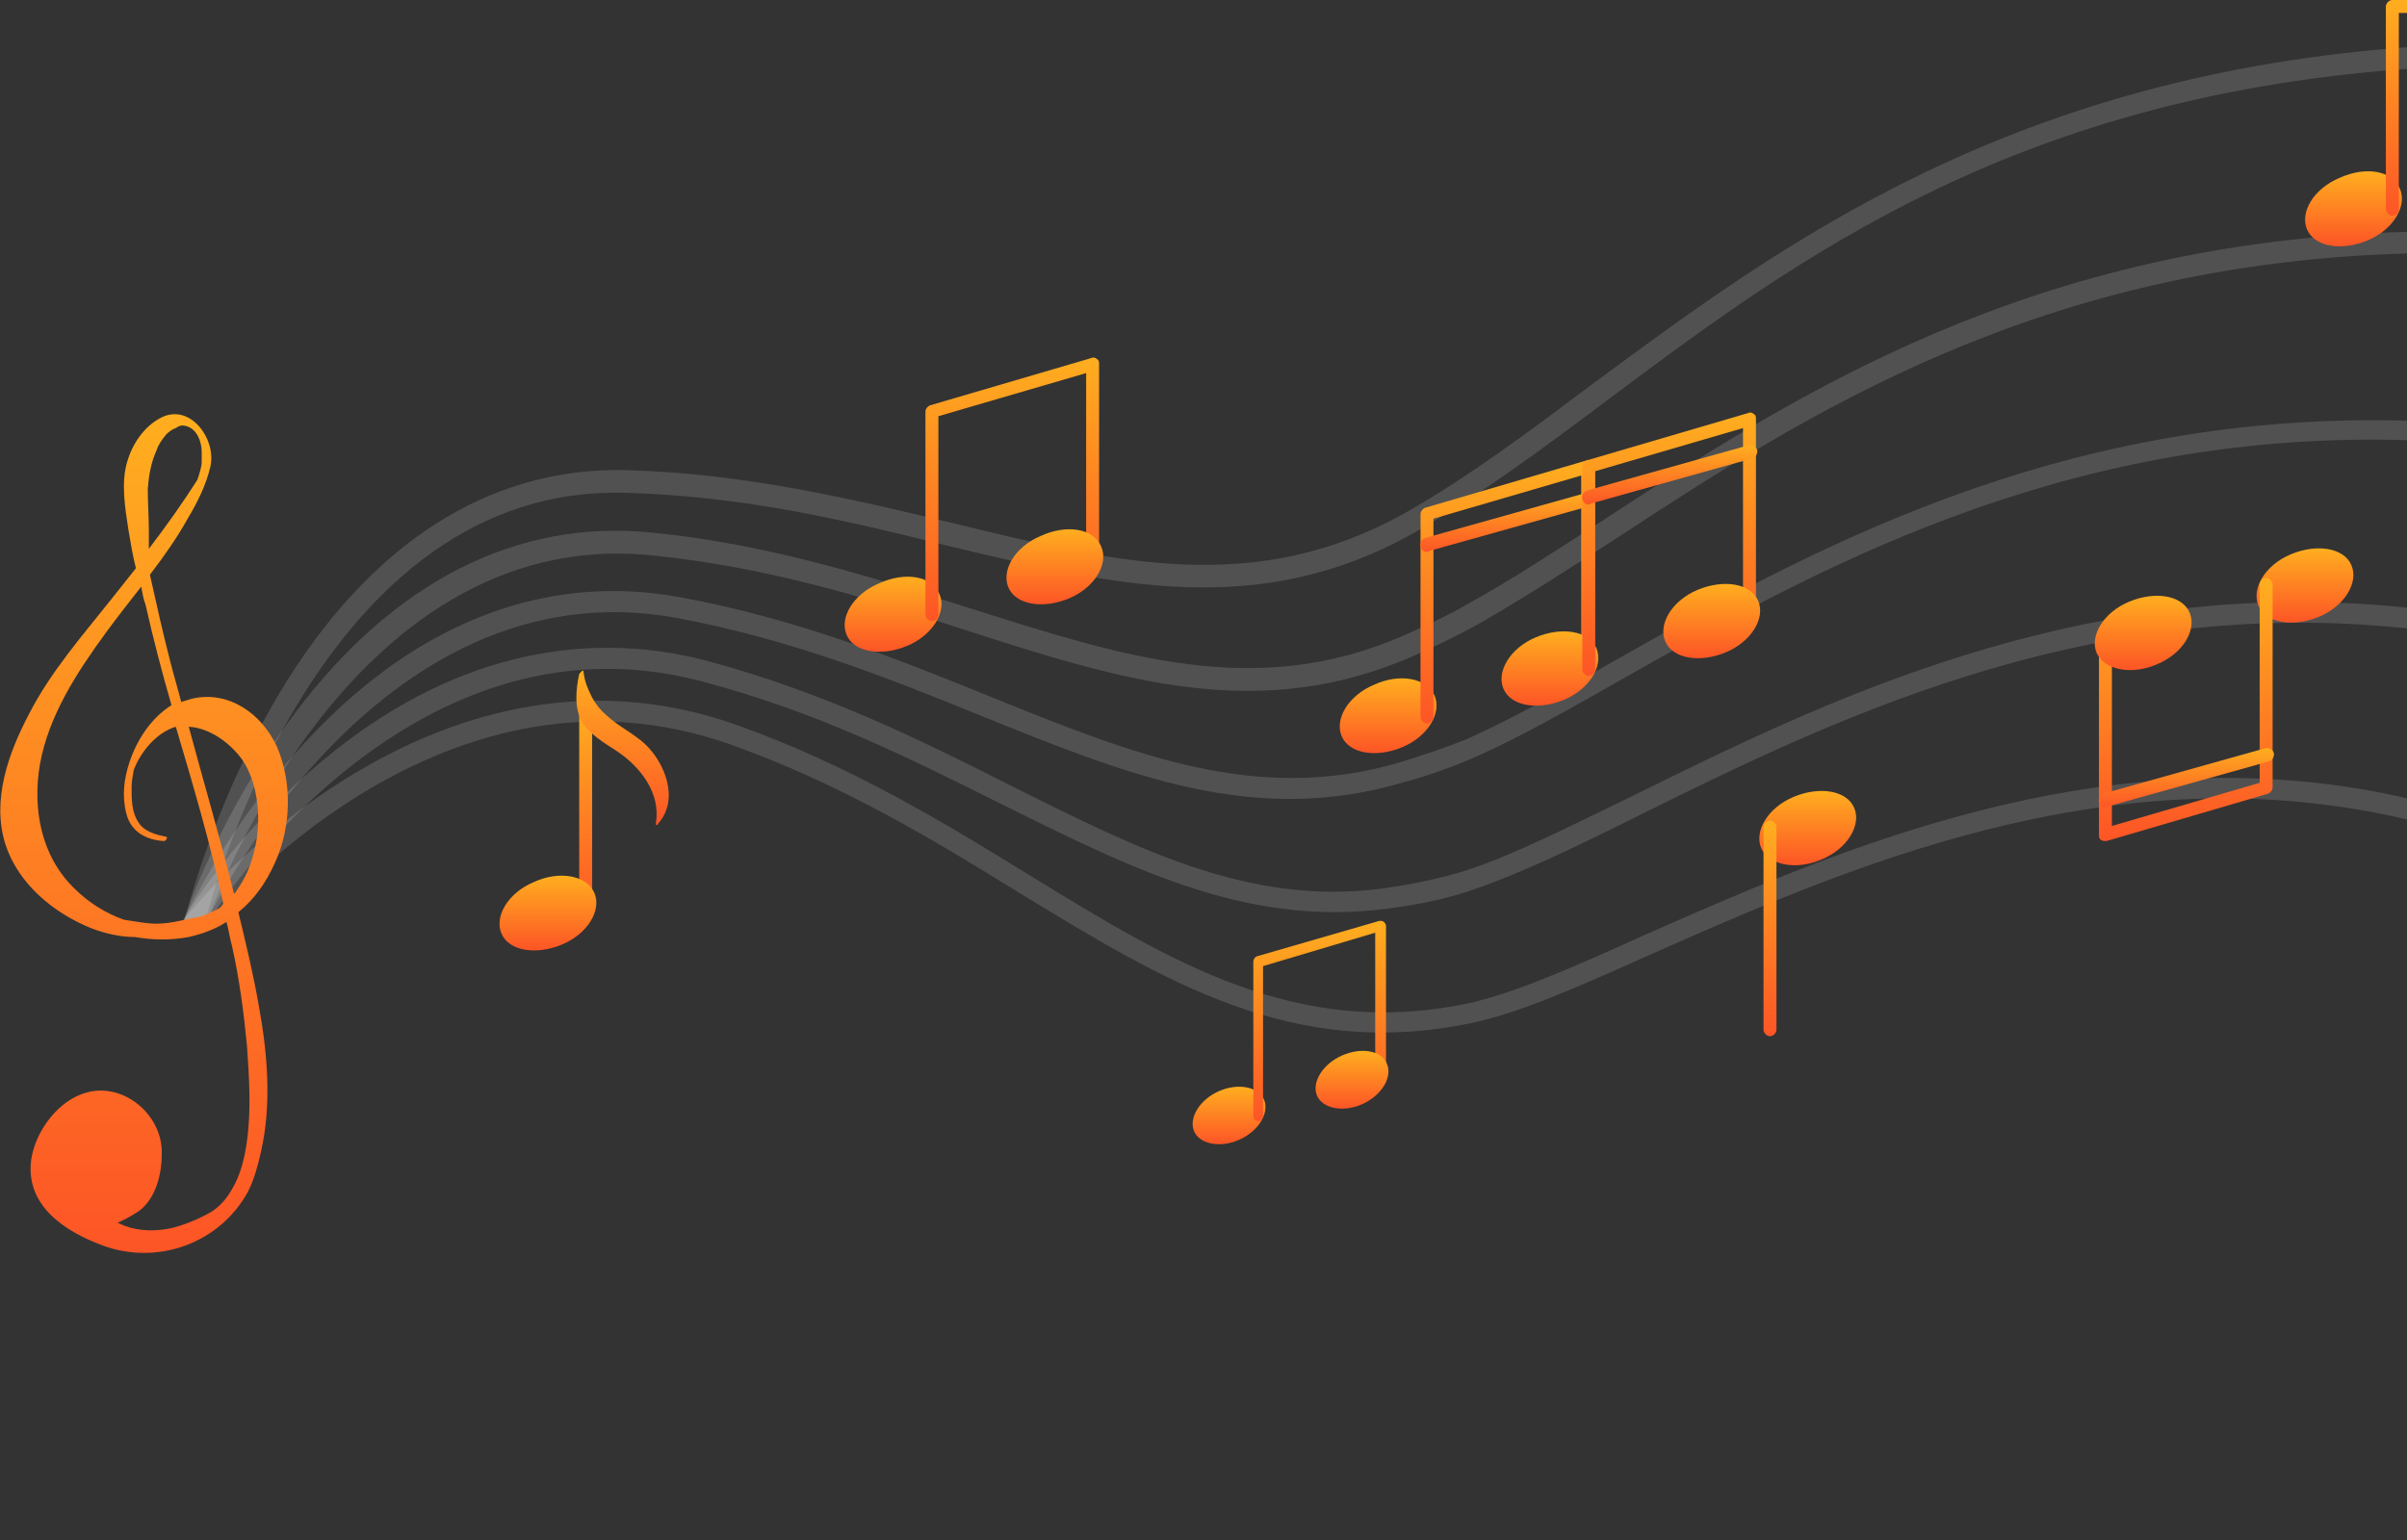 <svg width="364" height="233" viewBox="0 0 364 233" fill="none" xmlns="http://www.w3.org/2000/svg">
<rect x="0" y="0" width="364" height="233" fill="#333333" stroke="none"/>
<g clip-path="url(#clip0_38_198)">
<path d="M29.36 141.255C29.197 141.255 29.034 141.255 29.034 141.255C28.218 141.092 27.566 140.113 27.892 139.298C28.055 138.645 32.133 121.845 42.246 104.881C55.784 82.209 74.053 70.627 94.605 71.117C113.036 71.606 129.511 75.684 144.028 79.109C168.658 85.144 189.862 90.364 212.698 77.478C222.158 72.096 231.293 65.245 241.079 57.905C269.135 37.19 304.041 11.092 365.86 7.014C434.856 2.61 479.223 15.169 504.179 26.587C531.419 38.984 542.184 52.359 542.674 52.848C543.163 53.501 543.163 54.643 542.347 55.132C541.695 55.621 540.553 55.621 540.064 54.806C539.901 54.643 529.298 41.431 502.548 29.36C477.918 18.269 434.204 5.872 366.023 10.276C305.182 14.191 272.071 38.821 242.874 60.678C233.087 68.018 223.626 75.032 214.166 80.414C190.352 93.953 168.495 88.57 143.212 82.535C128.206 78.783 112.547 75.032 94.442 74.542C93.952 74.542 93.463 74.542 92.974 74.542C46.813 74.542 30.991 139.461 30.828 140.113C30.828 140.766 30.175 141.255 29.36 141.255Z" fill="white" fill-opacity="0.15"/>
<path d="M29.36 141.255C29.197 141.255 29.034 141.255 28.87 141.092C28.055 140.766 27.566 139.95 27.892 138.971C28.055 138.319 33.274 122.986 44.529 107.98C59.535 87.917 78.293 78.457 98.682 80.577C116.788 82.372 132.61 87.591 146.637 91.995C169.799 99.335 189.862 105.86 212.045 96.236C216.123 94.442 219.222 92.974 221.995 91.343C228.52 87.754 235.207 83.35 242.547 78.62C271.255 59.862 307.14 36.537 364.229 35.069C412.021 33.764 451.983 41.593 483.464 58.068C513.15 73.727 525.057 92.158 527.83 97.378C528.319 98.193 527.993 99.172 527.178 99.498C526.362 99.988 525.383 99.661 525.057 98.846C521.469 92.321 486.4 35.069 364.392 38.331C308.281 39.799 272.886 62.798 244.505 81.393C237.164 86.123 230.314 90.527 223.789 94.279C220.853 95.91 217.591 97.541 213.513 99.335C190.188 109.448 169.636 102.924 145.822 95.257C131.305 90.527 116.298 85.797 98.519 84.003C51.869 79.272 31.154 139.624 30.991 140.276C30.665 140.929 30.175 141.255 29.36 141.255Z" fill="white" fill-opacity="0.15"/>
<path d="M511.519 144.191C511.03 144.191 510.378 143.865 510.051 143.375C491.457 109.448 450.679 68.507 362.598 66.55C311.055 65.408 273.539 86.776 246.136 102.271C237.491 107.165 230.151 111.405 223.137 114.505C219.386 116.136 215.634 117.441 212.535 118.256C189.862 125.107 170.615 117.278 148.432 108.306C134.404 102.597 119.724 96.725 102.271 93.463C56.437 85.144 30.991 139.787 30.828 140.276C30.502 141.092 29.523 141.418 28.708 141.092C27.892 140.766 27.566 139.787 27.892 138.971C28.218 138.319 34.58 124.454 46.976 111.405C63.45 93.953 82.861 86.612 102.924 90.364C120.703 93.626 136.035 99.825 149.737 105.37C171.431 114.178 190.189 121.682 211.719 115.32C214.819 114.342 218.407 113.2 221.995 111.732C228.846 108.633 236.186 104.555 244.668 99.661C272.397 84.003 310.402 62.472 362.761 63.614C452.473 65.571 493.903 107.328 512.987 142.071C513.477 142.886 513.15 143.865 512.335 144.191C512.172 144.191 511.846 144.191 511.519 144.191Z" fill="white" fill-opacity="0.15"/>
<path d="M496.676 188.557C496.024 188.557 495.534 188.231 495.208 187.742C463.564 130.326 419.687 99.825 360.967 94.768C313.99 90.69 275.985 109.448 248.256 123.15C238.47 128.043 229.988 132.121 222.811 134.567C219.549 135.709 216.123 136.525 211.719 137.177C189.699 140.766 171.92 131.794 151.205 121.518C137.503 114.668 123.476 107.654 106.186 103.087C60.841 91.016 30.991 140.113 30.665 140.603C30.175 141.418 29.197 141.581 28.381 141.092C27.566 140.603 27.403 139.624 27.892 138.808C28.218 138.319 35.721 125.759 49.26 114.668C67.202 99.825 87.265 94.768 107.001 99.988C124.617 104.718 139.461 112.058 152.673 118.746C172.899 128.858 190.188 137.667 211.23 134.078C215.308 133.426 218.733 132.61 221.832 131.631C228.846 129.348 237.165 125.107 246.951 120.377C275.007 106.512 313.501 87.428 361.293 91.669C421.318 96.888 466.011 127.88 498.144 186.274C498.633 187.089 498.307 188.068 497.492 188.394C497.165 188.557 497.002 188.557 496.676 188.557Z" fill="white" fill-opacity="0.15"/>
<path d="M481.833 232.924C481.343 232.924 480.691 232.598 480.365 232.109C460.791 196.387 439.097 168.821 416.262 150.389C396.688 134.731 375.647 125.107 353.627 122.008C313.338 116.136 276.638 132.447 250.051 144.191C239.122 149.084 229.662 153.325 222.321 154.793C195.571 160.339 176.324 148.595 154.141 135.057C140.929 126.901 127.227 118.583 110.264 112.547C65.571 96.889 30.991 140.276 30.665 140.766C30.175 141.418 29.034 141.581 28.381 141.092C27.729 140.603 27.566 139.461 28.055 138.808C28.381 138.319 64.429 93.137 111.242 109.611C128.695 115.81 143.049 124.618 155.772 132.447C177.303 145.659 196.06 157.077 221.669 151.857C228.683 150.389 237.98 146.312 248.746 141.418C275.822 129.511 312.849 113.037 354.116 118.909C376.789 122.171 398.319 131.958 418.219 148.106C441.381 166.864 463.238 194.593 483.138 230.804C483.627 231.619 483.301 232.598 482.485 232.924C482.322 232.924 482.159 232.924 481.833 232.924Z" fill="white" fill-opacity="0.15"/>
<path d="M41.593 130.49C44.04 125.107 44.203 118.419 41.919 113.037C39.636 107.98 34.579 104.392 29.034 105.697C28.544 105.86 27.892 106.023 27.402 106.186C26.913 104.229 26.261 102.108 25.771 100.151C24.63 95.747 23.651 91.343 22.672 86.939C24.793 84.166 26.75 81.393 28.381 78.457C29.849 76.01 31.154 73.4 31.806 70.627C32.785 66.55 28.87 61.004 24.466 63.124C21.857 64.429 20.062 67.039 19.247 69.812C18.268 73.074 18.921 76.826 19.41 80.088C19.736 82.045 20.062 84.003 20.552 85.96C19.247 87.591 18.105 89.059 16.8 90.69C12.396 96.236 7.666 101.619 4.404 107.98C1.305 113.852 -1.305 121.029 0.815 127.717C2.773 133.752 8.155 138.156 13.864 140.439C15.985 141.255 18.268 141.744 20.389 141.744C23.162 142.234 25.934 142.234 28.544 141.744C30.665 141.255 32.459 140.603 34.253 139.461C34.579 140.603 34.742 141.908 35.069 143.049C36.211 148.106 36.863 153.162 37.352 158.219C37.678 162.949 38.005 167.842 37.352 172.573C37.026 175.019 36.374 177.792 35.069 179.913C34.253 181.381 33.111 182.686 31.643 183.501C29.849 184.48 27.892 185.295 25.934 185.785C23.488 186.274 21.204 186.274 18.921 185.458C18.594 185.295 18.105 185.132 17.779 184.969C18.921 184.48 20.062 183.827 21.041 183.175C23.651 181.218 24.466 177.466 24.466 174.53C24.63 168.821 18.921 163.765 13.212 165.233C8.808 166.374 5.382 171.105 4.73 175.345C3.751 182.359 9.786 186.274 15.495 188.394C23.814 191.494 33.275 188.068 37.515 180.239C38.494 178.281 38.983 176.324 39.473 174.204C41.104 167.027 40.451 159.36 39.147 152.184C38.331 147.453 37.189 142.723 36.047 137.993C38.494 136.035 40.288 133.426 41.593 130.49ZM22.346 73.89C22.509 71.932 22.835 69.975 23.651 68.181C23.977 67.202 24.466 66.55 25.119 65.734C25.608 65.245 26.098 64.919 26.587 64.755C27.076 64.429 27.402 64.266 28.055 64.429C29.686 64.755 30.502 66.713 30.502 68.344C30.502 68.507 30.502 68.833 30.502 68.996C30.502 69.323 30.502 69.486 30.502 69.812C30.502 70.627 30.175 71.606 29.849 72.585C27.566 76.173 25.119 79.599 22.509 83.024C22.509 82.045 22.509 81.23 22.509 80.251C22.509 78.131 22.346 76.01 22.346 73.89ZM33.275 137.34C32.296 137.83 31.317 138.319 30.338 138.645C29.849 138.808 29.197 138.808 28.707 138.971C26.424 139.461 24.466 139.95 22.02 139.624C20.878 139.461 19.736 139.298 18.758 139.135C15.985 138.156 13.375 136.525 11.254 134.404C6.198 129.511 4.893 122.334 6.035 115.646C7.34 108.306 11.581 101.782 15.985 95.747C17.779 93.3 19.573 91.016 21.367 88.733C21.53 89.712 21.694 90.69 22.02 91.506C23.162 96.562 24.466 101.619 25.934 106.675C22.835 108.633 20.715 111.895 19.573 115.32C18.758 117.767 18.431 120.377 19.084 122.987C19.736 125.759 22.02 127.064 24.793 127.227C25.119 127.227 25.445 126.575 25.119 126.575C23.488 126.249 21.694 125.759 20.878 124.291C19.899 122.823 19.899 120.866 19.899 119.072C19.899 118.256 20.062 117.441 20.226 116.462C21.367 113.526 23.814 110.753 26.587 109.938C29.197 118.746 31.806 127.554 33.764 136.688C33.601 137.014 33.438 137.177 33.275 137.34ZM35.884 134.567C35.721 134.894 35.558 135.057 35.395 135.22C33.275 126.738 30.828 118.419 28.544 109.938C32.133 110.101 35.884 113.2 37.352 116.136C39.31 120.05 39.473 125.107 38.331 129.185C37.842 131.142 37.026 132.936 35.884 134.567Z" fill="url(#paint0_linear_38_198)"/>
<path d="M266.362 128.369C265.22 125.759 267.34 122.171 271.255 120.54C275.17 118.909 279.247 119.561 280.389 122.171C281.531 124.781 279.411 128.369 275.496 130C271.744 131.632 267.666 130.979 266.362 128.369Z" fill="url(#paint1_linear_38_198)"/>
<path d="M267.666 156.751C267.177 156.751 266.688 156.261 266.688 155.772V125.107C266.688 124.618 267.177 124.128 267.666 124.128C268.156 124.128 268.645 124.618 268.645 125.107V155.772C268.645 156.261 268.156 156.751 267.666 156.751Z" fill="url(#paint2_linear_38_198)"/>
<path d="M142.07 89.875C143.212 92.485 141.092 96.073 137.177 97.704C133.262 99.335 129.184 98.683 128.043 96.073C126.901 93.463 129.021 89.875 132.936 88.244C136.851 86.449 140.929 87.102 142.07 89.875Z" fill="url(#paint3_linear_38_198)"/>
<path d="M140.928 93.953C140.439 93.953 139.95 93.463 139.95 92.974V62.309C139.95 61.819 140.276 61.493 140.602 61.33L165.069 54.153C165.395 53.99 165.721 54.153 165.885 54.316C166.211 54.48 166.211 54.806 166.211 55.132V85.797C166.211 86.286 165.721 86.776 165.232 86.776C164.743 86.776 164.253 86.286 164.253 85.797V56.437L141.907 62.961V92.974C141.907 93.626 141.418 93.953 140.928 93.953Z" fill="url(#paint4_linear_38_198)"/>
<path d="M166.537 82.698C167.679 85.308 165.558 88.896 161.644 90.527C157.729 92.158 153.651 91.506 152.51 88.896C151.368 86.286 153.488 82.698 157.403 81.067C161.318 79.272 165.395 79.925 166.537 82.698Z" fill="url(#paint5_linear_38_198)"/>
<path d="M191.167 166.374C191.983 168.332 190.351 171.105 187.415 172.41C184.479 173.714 181.38 173.062 180.565 171.105C179.749 169.147 181.38 166.374 184.316 165.07C187.252 163.765 190.351 164.417 191.167 166.374Z" fill="url(#paint6_linear_38_198)"/>
<path d="M190.351 169.637C189.862 169.637 189.536 169.31 189.536 168.821V145.496C189.536 145.17 189.699 144.844 190.025 144.68L208.62 139.298C208.783 139.298 209.109 139.298 209.272 139.461C209.436 139.624 209.599 139.787 209.599 140.113V163.438C209.599 163.928 209.272 164.254 208.783 164.254C208.294 164.254 207.968 163.928 207.968 163.438V141.092L191.004 146.148V168.821C191.004 169.147 190.678 169.637 190.351 169.637Z" fill="url(#paint7_linear_38_198)"/>
<path d="M209.762 160.992C210.577 162.949 208.946 165.722 206.01 167.027C203.074 168.332 199.975 167.679 199.159 165.722C198.344 163.765 199.975 160.992 202.911 159.687C205.847 158.382 208.946 158.871 209.762 160.992Z" fill="url(#paint8_linear_38_198)"/>
<path d="M362.924 28.545C364.066 31.154 361.945 34.743 358.031 36.374C354.116 38.005 350.038 37.353 348.896 34.743C347.754 32.133 349.875 28.545 353.79 26.914C357.704 25.119 361.782 25.772 362.924 28.545Z" fill="url(#paint9_linear_38_198)"/>
<path d="M361.782 32.622C361.293 32.622 360.803 32.133 360.803 31.644V0.979C360.803 0.489 361.293 0 361.782 0H414.304C414.793 0 415.283 0.489 415.283 0.979C415.283 1.468 414.793 1.957 414.304 1.957H362.761V31.644C362.761 32.296 362.271 32.622 361.782 32.622Z" fill="url(#paint10_linear_38_198)"/>
<path d="M88.569 139.297C88.08 139.297 87.591 138.808 87.591 138.319V107.654C87.591 107.164 88.08 106.675 88.569 106.675C89.059 106.675 89.548 107.164 89.548 107.654V138.319C89.711 138.808 89.222 139.297 88.569 139.297Z" fill="url(#paint11_linear_38_198)"/>
<path d="M89.874 135.057C91.016 137.666 88.896 141.255 84.981 142.886C81.066 144.517 76.988 143.865 75.847 141.255C74.705 138.645 76.825 135.057 80.74 133.426C84.655 131.631 88.733 132.447 89.874 135.057Z" fill="url(#paint12_linear_38_198)"/>
<path d="M97.54 112.547C95.746 110.916 93.626 109.937 91.832 108.306C90.853 107.491 90.201 106.675 89.548 105.533C88.896 104.228 88.406 103.087 88.243 101.619C88.243 101.129 87.754 101.782 87.591 101.945C87.101 104.228 86.775 107.164 88.08 109.285C89.222 111.079 91.342 112.384 93.136 113.526C96.888 115.973 99.987 120.05 99.172 124.617C99.172 124.944 99.498 124.781 99.498 124.617C102.76 121.029 100.64 115.483 97.54 112.547Z" fill="url(#paint13_linear_38_198)"/>
<path d="M216.939 105.207C218.081 107.817 215.96 111.406 212.045 113.037C208.131 114.668 204.053 114.015 202.911 111.406C201.769 108.796 203.89 105.207 207.804 103.576C211.719 101.782 215.797 102.597 216.939 105.207Z" fill="url(#paint14_linear_38_198)"/>
<path d="M215.797 109.448C215.307 109.448 214.818 108.959 214.818 108.47V77.805C214.818 77.315 215.144 76.989 215.471 76.826L239.937 69.649C240.264 69.486 240.59 69.649 240.753 69.812C241.079 69.975 241.079 70.301 241.079 70.627V101.293C241.079 101.782 240.59 102.271 240.1 102.271C239.611 102.271 239.122 101.782 239.122 101.293V71.932L216.775 78.457V108.306C216.775 108.959 216.286 109.448 215.797 109.448Z" fill="url(#paint15_linear_38_198)"/>
<path d="M241.406 98.03C242.547 100.64 240.427 104.229 236.512 105.86C232.598 107.491 228.52 106.838 227.378 104.229C226.236 101.619 228.357 98.03 232.271 96.399C236.186 94.768 240.264 95.421 241.406 98.03Z" fill="url(#paint16_linear_38_198)"/>
<path d="M215.797 83.513C215.308 83.513 214.981 83.187 214.818 82.698C214.655 82.209 214.981 81.556 215.471 81.393L239.938 74.542C240.427 74.379 241.079 74.705 241.242 75.195C241.406 75.684 241.079 76.336 240.59 76.499L216.123 83.35C215.96 83.513 215.96 83.513 215.797 83.513Z" fill="url(#paint17_linear_38_198)"/>
<path d="M240.263 102.271C239.774 102.271 239.285 101.782 239.285 101.293V70.627C239.285 70.138 239.611 69.812 239.937 69.649L264.404 62.472C264.73 62.309 265.056 62.472 265.219 62.635C265.546 62.798 265.546 63.124 265.546 63.45V94.116C265.546 94.605 265.056 95.094 264.567 95.094C264.078 95.094 263.588 94.605 263.588 94.116V64.755L241.242 71.28V101.129C241.242 101.782 240.753 102.271 240.263 102.271Z" fill="url(#paint18_linear_38_198)"/>
<path d="M265.872 90.853C267.014 93.463 264.894 97.052 260.979 98.683C257.064 100.314 252.986 99.662 251.845 97.052C250.703 94.442 252.823 90.853 256.738 89.222C260.653 87.591 264.731 88.244 265.872 90.853Z" fill="url(#paint19_linear_38_198)"/>
<path d="M240.264 76.336C239.774 76.336 239.448 76.01 239.285 75.521C239.122 75.031 239.448 74.379 239.938 74.216L264.404 67.365C264.894 67.202 265.546 67.528 265.709 68.018C265.872 68.507 265.546 69.159 265.057 69.323L240.59 76.173C240.427 76.336 240.264 76.336 240.264 76.336Z" fill="url(#paint20_linear_38_198)"/>
<path d="M341.557 91.669C340.415 89.059 342.535 85.471 346.45 83.84C350.365 82.209 354.442 82.861 355.584 85.471C356.726 88.081 354.606 91.669 350.691 93.3C346.776 94.931 342.698 94.279 341.557 91.669Z" fill="url(#paint21_linear_38_198)"/>
<path d="M318.394 127.228C318.231 127.228 317.905 127.228 317.742 127.064C317.416 126.901 317.416 126.575 317.416 126.249V95.584C317.416 95.094 317.905 94.605 318.394 94.605C318.884 94.605 319.373 95.094 319.373 95.584V124.944L341.719 118.42V88.407C341.719 87.918 342.209 87.428 342.698 87.428C343.187 87.428 343.677 87.918 343.677 88.407V119.072C343.677 119.561 343.35 119.888 343.024 120.051L318.557 127.228H318.394Z" fill="url(#paint22_linear_38_198)"/>
<path d="M317.09 98.846C315.948 96.236 318.069 92.648 321.983 91.017C325.898 89.385 329.976 90.038 331.117 92.648C332.259 95.257 330.139 98.846 326.224 100.477C322.473 102.108 318.395 101.456 317.09 98.846Z" fill="url(#paint23_linear_38_198)"/>
<path d="M318.394 122.171C317.905 122.171 317.579 121.845 317.416 121.355C317.253 120.866 317.579 120.214 318.068 120.05L342.535 113.2C343.024 113.037 343.677 113.363 343.84 113.852C344.003 114.342 343.677 114.994 343.187 115.157L318.721 122.008C318.557 122.171 318.394 122.171 318.394 122.171Z" fill="url(#paint24_linear_38_198)"/>
</g>
<defs>
<linearGradient id="paint0_linear_38_198" x1="21.79" y1="62.657" x2="21.79" y2="189.529" gradientUnits="userSpaceOnUse">
<stop stop-color="#FFAE1F"/>
<stop offset="0" stop-color="#FFAE1F"/>
<stop offset="1" stop-color="#FD5526"/>
</linearGradient>
<linearGradient id="paint1_linear_38_198" x1="273.375" y1="119.651" x2="273.375" y2="130.89" gradientUnits="userSpaceOnUse">
<stop stop-color="#FFAE1F"/>
<stop offset="0" stop-color="#FFAE1F"/>
<stop offset="1" stop-color="#FD5526"/>
</linearGradient>
<linearGradient id="paint2_linear_38_198" x1="267.666" y1="124.128" x2="267.666" y2="156.751" gradientUnits="userSpaceOnUse">
<stop stop-color="#FFAE1F"/>
<stop offset="0" stop-color="#FFAE1F"/>
<stop offset="1" stop-color="#FD5526"/>
</linearGradient>
<linearGradient id="paint3_linear_38_198" x1="135.057" y1="87.24" x2="135.057" y2="98.593" gradientUnits="userSpaceOnUse">
<stop stop-color="#FFAE1F"/>
<stop offset="0" stop-color="#FFAE1F"/>
<stop offset="1" stop-color="#FD5526"/>
</linearGradient>
<linearGradient id="paint4_linear_38_198" x1="153.08" y1="54.086" x2="153.08" y2="93.953" gradientUnits="userSpaceOnUse">
<stop stop-color="#FFAE1F"/>
<stop offset="0" stop-color="#FFAE1F"/>
<stop offset="1" stop-color="#FD5526"/>
</linearGradient>
<linearGradient id="paint5_linear_38_198" x1="159.523" y1="80.063" x2="159.523" y2="91.416" gradientUnits="userSpaceOnUse">
<stop stop-color="#FFAE1F"/>
<stop offset="0" stop-color="#FFAE1F"/>
<stop offset="1" stop-color="#FD5526"/>
</linearGradient>
<linearGradient id="paint6_linear_38_198" x1="185.866" y1="164.391" x2="185.866" y2="173.088" gradientUnits="userSpaceOnUse">
<stop stop-color="#FFAE1F"/>
<stop offset="0" stop-color="#FFAE1F"/>
<stop offset="1" stop-color="#FD5526"/>
</linearGradient>
<linearGradient id="paint7_linear_38_198" x1="199.567" y1="139.298" x2="199.567" y2="169.637" gradientUnits="userSpaceOnUse">
<stop stop-color="#FFAE1F"/>
<stop offset="0" stop-color="#FFAE1F"/>
<stop offset="1" stop-color="#FD5526"/>
</linearGradient>
<linearGradient id="paint8_linear_38_198" x1="204.46" y1="158.967" x2="204.46" y2="167.706" gradientUnits="userSpaceOnUse">
<stop stop-color="#FFAE1F"/>
<stop offset="0" stop-color="#FFAE1F"/>
<stop offset="1" stop-color="#FD5526"/>
</linearGradient>
<linearGradient id="paint9_linear_38_198" x1="355.91" y1="25.91" x2="355.91" y2="37.263" gradientUnits="userSpaceOnUse">
<stop stop-color="#FFAE1F"/>
<stop offset="0" stop-color="#FFAE1F"/>
<stop offset="1" stop-color="#FD5526"/>
</linearGradient>
<linearGradient id="paint10_linear_38_198" x1="388.043" y1="0" x2="388.043" y2="32.622" gradientUnits="userSpaceOnUse">
<stop stop-color="#FFAE1F"/>
<stop offset="0" stop-color="#FFAE1F"/>
<stop offset="1" stop-color="#FD5526"/>
</linearGradient>
<linearGradient id="paint11_linear_38_198" x1="88.585" y1="106.675" x2="88.585" y2="139.297" gradientUnits="userSpaceOnUse">
<stop stop-color="#FFAE1F"/>
<stop offset="0" stop-color="#FFAE1F"/>
<stop offset="1" stop-color="#FD5526"/>
</linearGradient>
<linearGradient id="paint12_linear_38_198" x1="82.861" y1="132.464" x2="82.861" y2="143.775" gradientUnits="userSpaceOnUse">
<stop stop-color="#FFAE1F"/>
<stop offset="0" stop-color="#FFAE1F"/>
<stop offset="1" stop-color="#FD5526"/>
</linearGradient>
<linearGradient id="paint13_linear_38_198" x1="94.148" y1="101.44" x2="94.148" y2="124.806" gradientUnits="userSpaceOnUse">
<stop stop-color="#FFAE1F"/>
<stop offset="0" stop-color="#FFAE1F"/>
<stop offset="1" stop-color="#FD5526"/>
</linearGradient>
<linearGradient id="paint14_linear_38_198" x1="209.925" y1="102.615" x2="209.925" y2="113.926" gradientUnits="userSpaceOnUse">
<stop stop-color="#FFAE1F"/>
<stop offset="0" stop-color="#FFAE1F"/>
<stop offset="1" stop-color="#FD5526"/>
</linearGradient>
<linearGradient id="paint15_linear_38_198" x1="227.949" y1="69.581" x2="227.949" y2="109.448" gradientUnits="userSpaceOnUse">
<stop stop-color="#FFAE1F"/>
<stop offset="0" stop-color="#FFAE1F"/>
<stop offset="1" stop-color="#FD5526"/>
</linearGradient>
<linearGradient id="paint16_linear_38_198" x1="234.392" y1="95.51" x2="234.392" y2="106.749" gradientUnits="userSpaceOnUse">
<stop stop-color="#FFAE1F"/>
<stop offset="0" stop-color="#FFAE1F"/>
<stop offset="1" stop-color="#FD5526"/>
</linearGradient>
<linearGradient id="paint17_linear_38_198" x1="228.03" y1="74.5" x2="228.03" y2="83.513" gradientUnits="userSpaceOnUse">
<stop stop-color="#FFAE1F"/>
<stop offset="0" stop-color="#FFAE1F"/>
<stop offset="1" stop-color="#FD5526"/>
</linearGradient>
<linearGradient id="paint18_linear_38_198" x1="252.415" y1="62.404" x2="252.415" y2="102.271" gradientUnits="userSpaceOnUse">
<stop stop-color="#FFAE1F"/>
<stop offset="0" stop-color="#FFAE1F"/>
<stop offset="1" stop-color="#FD5526"/>
</linearGradient>
<linearGradient id="paint19_linear_38_198" x1="258.859" y1="88.333" x2="258.859" y2="99.572" gradientUnits="userSpaceOnUse">
<stop stop-color="#FFAE1F"/>
<stop offset="0" stop-color="#FFAE1F"/>
<stop offset="1" stop-color="#FD5526"/>
</linearGradient>
<linearGradient id="paint20_linear_38_198" x1="252.497" y1="67.323" x2="252.497" y2="76.336" gradientUnits="userSpaceOnUse">
<stop stop-color="#FFAE1F"/>
<stop offset="0" stop-color="#FFAE1F"/>
<stop offset="1" stop-color="#FD5526"/>
</linearGradient>
<linearGradient id="paint21_linear_38_198" x1="348.57" y1="82.95" x2="348.57" y2="94.189" gradientUnits="userSpaceOnUse">
<stop stop-color="#FFAE1F"/>
<stop offset="0" stop-color="#FFAE1F"/>
<stop offset="1" stop-color="#FD5526"/>
</linearGradient>
<linearGradient id="paint22_linear_38_198" x1="330.546" y1="87.428" x2="330.546" y2="127.228" gradientUnits="userSpaceOnUse">
<stop stop-color="#FFAE1F"/>
<stop offset="0" stop-color="#FFAE1F"/>
<stop offset="1" stop-color="#FD5526"/>
</linearGradient>
<linearGradient id="paint23_linear_38_198" x1="324.104" y1="90.127" x2="324.104" y2="101.366" gradientUnits="userSpaceOnUse">
<stop stop-color="#FFAE1F"/>
<stop offset="0" stop-color="#FFAE1F"/>
<stop offset="1" stop-color="#FD5526"/>
</linearGradient>
<linearGradient id="paint24_linear_38_198" x1="330.628" y1="113.157" x2="330.628" y2="122.171" gradientUnits="userSpaceOnUse">
<stop stop-color="#FFAE1F"/>
<stop offset="0" stop-color="#FFAE1F"/>
<stop offset="1" stop-color="#FD5526"/>
</linearGradient>
<clipPath id="clip0_38_198">
<rect width="543" height="232.924" fill="white"/>
</clipPath>
</defs>
</svg>
